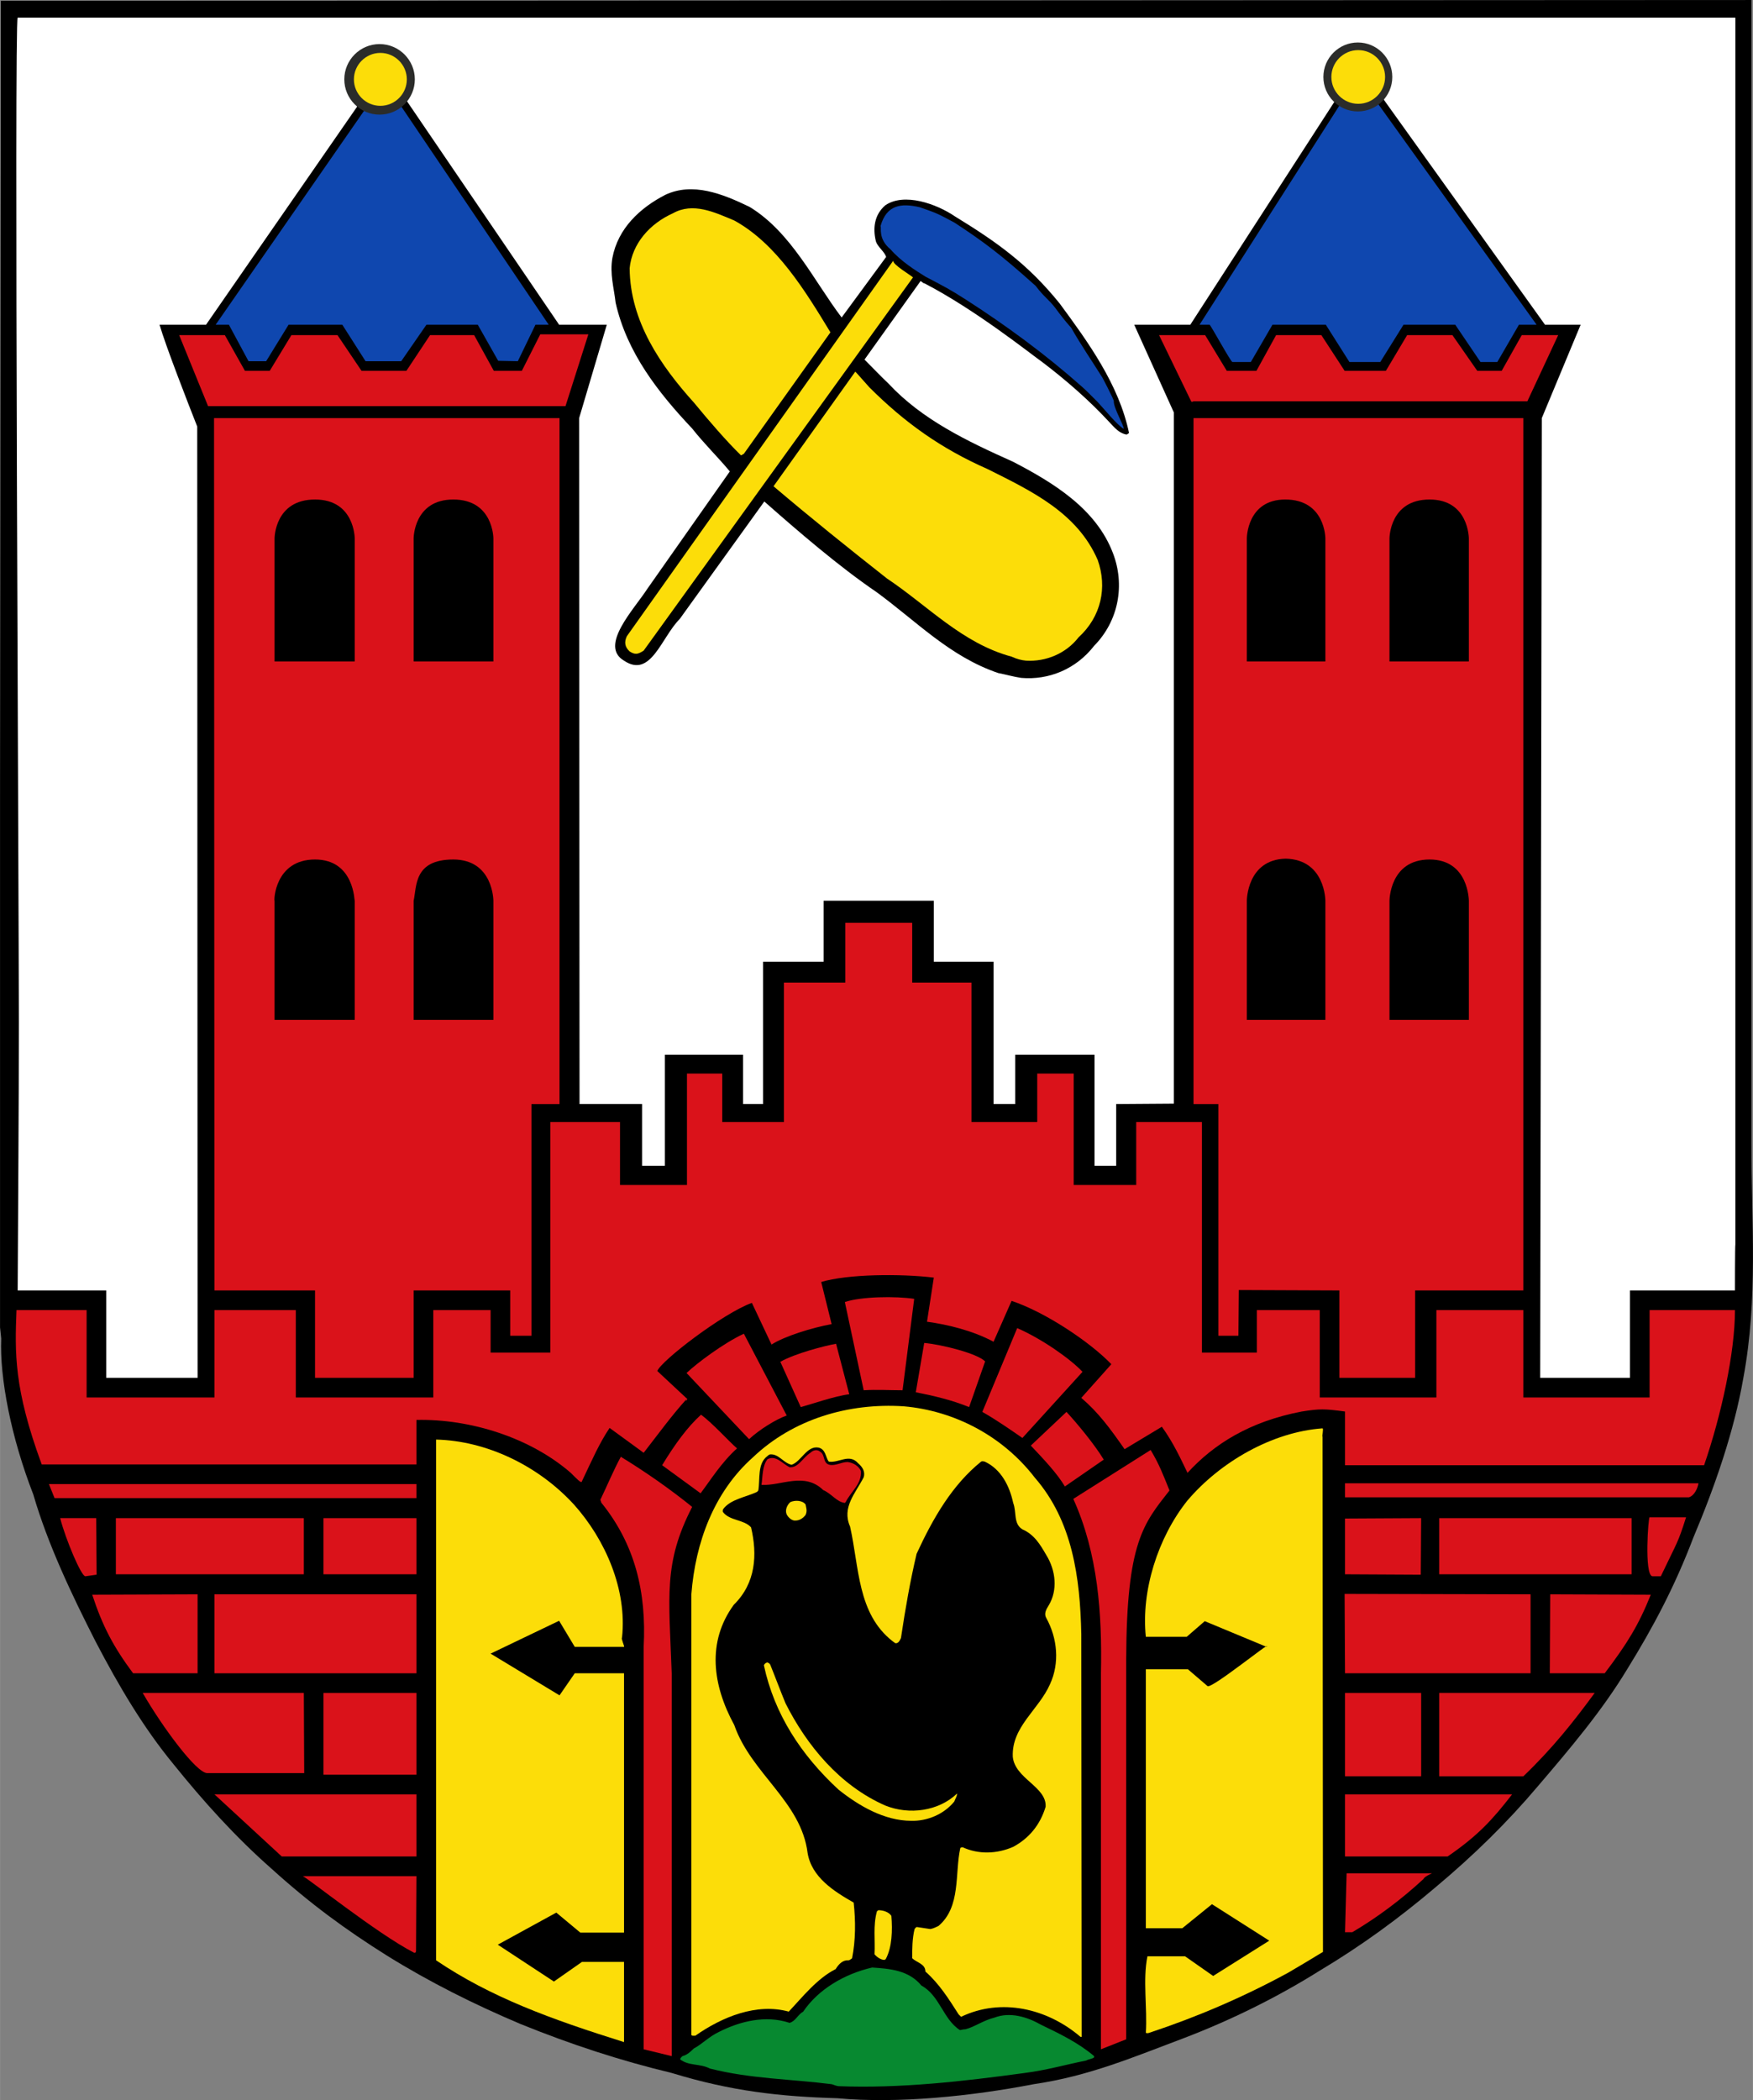 <?xml version="1.0" encoding="UTF-8" standalone="no"?>
<!-- Creator: CorelDRAW -->

<svg
   xml:space="preserve"
   width="2130px"
   height="2551px"
   style="shape-rendering:geometricPrecision; text-rendering:geometricPrecision; image-rendering:optimizeQuality; fill-rule:evenodd; clip-rule:evenodd"
   viewBox="0 0 2230.36 2671.32"
   version="1.1"
   id="svg134"
   sodipodi:docname="Wappen_Suhl.svg"
   inkscape:version="1.1.1 (3bf5ae0d25, 2021-09-20)"
   xmlns:inkscape="http://www.inkscape.org/namespaces/inkscape"
   xmlns:sodipodi="http://sodipodi.sourceforge.net/DTD/sodipodi-0.dtd"
   xmlns="http://www.w3.org/2000/svg"
   xmlns:svg="http://www.w3.org/2000/svg"><rect x="0" y="0" width="2230.36" height="2671.32" fill="#808080" stroke="none"/><sodipodi:namedview
   id="namedview136"
   pagecolor="#ffffff"
   bordercolor="#666666"
   borderopacity="1.0"
   inkscape:pageshadow="2"
   inkscape:pageopacity="0.0"
   inkscape:pagecheckerboard="0"
   showgrid="false"
   inkscape:zoom="0.23062048"
   inkscape:cx="813.02407"
   inkscape:cy="1246.6369"
   inkscape:window-width="1920"
   inkscape:window-height="1017"
   inkscape:window-x="-8"
   inkscape:window-y="-8"
   inkscape:window-maximized="1"
   inkscape:current-layer="Ebene_x0020_1" />
 <defs
   id="defs4">
  <style
   type="text/css"
   id="style2">
   <![CDATA[
    .fil5 {fill:#005DBE}
    .fil1 {fill:#1FB53B}
    .fil0 {fill:#2B2C2A}
    .fil2 {fill:#F02C2D}
    .fil3 {fill:#FCD016}
    .fil4 {fill:white}
   ]]>
  </style>
 </defs>
 <g
   id="Ebene_x0020_1"
   inkscape:label="Ebene 1">
  <path
   class="fil0"
   d="M1065.23 2668.94c77.003,7.118 170.818,-2.55 249.855,-17.837 70.376,-10.221 127.492,-34.694 191.241,-58.64 60.156,-22.956 118.805,-52.014 171.818,-85.181 54.564,-32.624 101.993,-67.308 149.413,-107.586 47.42,-39.759 89.74,-81.078 129.017,-127.499 41.827,-48.937 81.587,-95.848 113.72,-148.896 33.142,-53.53 60.682,-105.544 84.121,-167.251 27.541,-65.275 52.014,-135.642 63.741,-203.434 18.881,-101.51 10.221,-197.359 10.221,-297.792l0 -1454.83 -2227.38 1.034 -0.999 1016.25c0,86.697 0,172.369 0,257.515 0,46.421 0,91.29 0,136.676l0 276.879 1.516 14.287c-2.033,49.979 12.254,124.914 40.802,198.358 18.364,63.233 48.938,127.466 79.038,186.622 30.09,57.632 61.191,110.136 99.433,156.557 37.726,46.903 79.046,92.807 124.94,133.085 48.946,44.352 94.333,77.494 146.346,110.144 54.056,33.65 111.171,62.19 170.327,87.214 64.241,25.989 126.432,46.386 192.215,62.199 76.486,23.439 139.236,30.065 210.612,32.125z"
   id="path7"
   style="fill:#000000" />
  <path
   class="fil1"
   d="M1066.75 2653.62c78.037,3.076 158.6,-6.11 237.119,-16.803 28.057,-3.593 52.529,-10.737 78.037,-15.812 3.558,-2.033 8.143,-2.033 10.185,-4.076 0,0 0,-0.517 0,-1.542 -19.888,-16.812 -42.835,-28.031 -67.309,-39.768 -17.846,-10.211 -39.759,-16.838 -59.673,-9.177 -14.253,3.558 -24.989,11.736 -36.692,14.77 -3.584,0 -5.11,1.034 -7.144,1.034 -21.431,-13.771 -25.506,-43.862 -48.945,-56.597 -16.321,-19.889 -40.795,-21.44 -62.742,-22.956 -35.176,8.178 -68.308,27.54 -87.706,56.089 -7.143,4.101 -9.694,12.253 -17.329,14.287 -30.608,-10.186 -63.224,-2.035 -90.247,11.736 -12.745,6.11 -20.923,15.287 -31.616,20.914 -4.593,4.584 -8.67,8.143 -14.287,9.668 -1.526,1.025 -3.077,3.068 -3.077,4.068 10.738,8.695 25.508,5.109 37.761,11.736 52.496,13.288 103.509,13.288 155.006,19.915 3.585,0.999 5.11,2.033 8.66,2.516z"
   id="path9"
   style="fill:#078930" />
  <path
   class="fil2"
   d="M854.617 2128.42c-3.551,-98.4 -10.693,-140.236 26.023,-211.613 -27.023,-21.914 -59.673,-44.869 -90.772,-63.75 -8.661,15.812 -18.355,38.76 -25.99,54.573 0,1.516 0.999,1.516 0.999,3.56 43.354,53.563 57.641,114.237 54.056,183.579l0 511.955 35.684 8.669 0 -486.973z"
   id="path11"
   style="fill:#da121a" />
  <path
   class="fil2"
   d="M1400.75 2606.72l32.133 -12.737 0 -483.414c0.517,-148.896 21.914,-172.36 55.081,-214.679 -8.178,-20.397 -13.252,-33.651 -23.982,-51.497l-98.407 62.199c31.616,69.859 36.725,146.863 35.175,221.824l0 478.304z"
   id="path13"
   style="fill:#da121a" />
  <path
   class="fil3"
   d="M793.943 2495.55l-53.53 0 -35.692 24.989 -71.41 -46.903 74.452 -40.802 30.608 25.506 55.572 0 0 -329.925 -62.716 0 -19.362 28.057 -87.706 -53.048 87.188 -41.793 19.88 33.133 62.716 0c1.034,0 -4.075,-10.702 -2.55,-11.736 6.627,-61.191 -21.405,-124.914 -61.199,-169.293 -45.387,-49.462 -111.135,-81.078 -175.403,-82.596l0 662.377c69.368,46.937 146.346,74.96 239.153,104.026l0 -101.993z"
   id="path15"
   style="fill:#fcdd09" />
  <path
   class="fil3"
   d="M1376.27 2588.36l-0.517 -509.922c-1.516,-71.893 -11.219,-143.785 -59.157,-198.866 -40.767,-53.022 -102.475,-85.155 -166.742,-90.748 -70.342,-4.585 -140.718,16.295 -191.724,64.749 -49.953,44.353 -73.418,108.62 -78.528,174.404l0 560.383c0.517,1.551 3.594,1.034 5.11,1.034 34.167,-23.982 78.002,-41.829 118.805,-30.608 17.355,-18.329 36.201,-42.32 59.674,-54.056 4.067,-6.627 9.177,-11.703 16.321,-11.21 1.516,0 3.041,-1.526 4.592,-2.56 4.585,-22.922 4.585,-47.386 2.035,-70.859 -24.991,-14.287 -53.565,-32.133 -58.64,-63.233 -8.178,-65.267 -71.927,-100.95 -93.324,-162.666 -27.54,-50.487 -35.175,-105.544 -0.517,-152.972 28.058,-27.54 30.091,-63.741 21.914,-98.433 -9.151,-10.178 -27.023,-8.143 -35.684,-19.363 -0.491,-0.517 -0.491,-2.033 0,-3.55 9.178,-12.771 28.575,-15.322 42.828,-21.957 0.517,-0.517 1.034,-0.517 2.068,-2.033 2.524,-14.287 -1.551,-34.168 11.703,-43.862 1.551,-1.525 3.076,-2.007 3.076,-2.007 11.21,-1.034 16.812,10.693 27.541,13.218 12.218,-4.067 19.362,-24.473 34.167,-21.912 9.668,2.033 9.177,13.252 13.254,17.846 12.735,2.033 25.989,-10.702 37.208,2.033 6.11,5.11 9.187,11.22 7.144,17.872 -10.702,20.888 -28.057,38.243 -17.329,62.716 11.737,52.014 9.186,110.654 54.056,145.829 2.033,1.551 3.551,2.552 3.551,2.552 3.593,0.517 5.626,-3.068 7.151,-6.627 5.619,-37.726 11.729,-72.411 19.88,-107.095 20.914,-45.387 45.387,-87.705 82.105,-117.28 2.042,-1.008 3.558,0 4.592,0 20.914,9.694 31.616,31.091 36.201,52.531 4.592,11.727 0,26.506 11.736,33.65 15.296,6.627 22.922,19.88 30.065,32.133 12.771,20.397 14.805,45.387 3.585,64.232 -3.585,5.619 -6.136,10.729 -3.585,15.804 14.805,26.542 17.329,58.158 5.11,84.664 -14.287,32.617 -48.945,54.056 -47.42,92.29 2.55,28.067 43.344,38.243 41.793,63.75 -7.109,23.473 -21.397,40.286 -41.284,50.98 -20.914,9.186 -44.353,9.703 -64.258,0.517 -0.492,0 -2.043,0 -3.043,1.034 -7.144,32.624 0.999,74.453 -27.54,98.925 -4.076,2.033 -7.144,3.55 -10.703,4.067l-16.838 -2.55c-1.525,0 -2.042,1.516 -3.076,2.55 -3.034,12.228 -3.034,25.508 -3.034,37.209 6.11,5.627 16.803,7.144 16.803,16.846 17.847,15.804 29.583,34.685 42.32,54.564 1.551,1.518 3.067,3.043 3.067,3.043 51.014,-24.473 109.653,-10.703 151.973,25.506 0,0 0.999,0 1.516,0 0,-1.008 0,-1.525 0,-2.559z"
   id="path17"
   style="fill:#fcdd09" />
  <path
   class="fil3"
   d="M1461.94 2585.81c60.191,-19.879 119.839,-45.352 176.963,-76.485 15.804,-9.178 30.065,-17.847 44.353,-26.507l-0.518 -655.258c-1.008,-0.491 1.552,-9.668 0,-10.703 -64.241,4.593 -130.541,42.837 -172.335,92.29 -37.242,46.912 -58.639,114.247 -52.529,172.887l52.012 0 22.948 -19.915 78.519 32.65c8.178,-9.703 -69.334,53.53 -74.96,49.972l-24.991 -21.431 -53.529 0 0 329.408 46.386 0 37.76 -30.582 72.893 46.395 -71.376 44.896 -35.693 -24.981 -47.937 0c-6.11,30.065 0,65.266 -2.033,97.365 1.516,0.517 2.55,0.517 4.067,0z"
   id="path19"
   style="fill:#fcdd09" />
  <path
   class="fil3"
   d="M1126.94 2491.99c8.152,-15.287 8.669,-36.717 7.144,-55.081 -3.585,-5.109 -10.728,-7.118 -16.321,-7.118 -0.517,0 -1.551,1.008 -2.068,1.525 -5.076,18.364 -2.009,36.201 -3.043,54.564 3.043,3.56 8.152,7.144 12.737,7.144l1.551 -1.034z"
   id="path21"
   style="fill:#fcdd09" />
  <path
   class="fil2"
   d="M529.284 2480.78l0.517 -94.332c-47.42,0 -96.882,0 -144.819,0 3.584,0 94.849,73.409 141.778,97.365 1.008,0 1.008,0 1.525,0 0.999,-0.999 0.999,-1.516 0.999,-3.033z"
   id="path23"
   style="fill:#da121a" />
  <path
   class="fil2"
   d="M1720.49 2457.82c32.107,-18.88 63.233,-42.32 90.748,-67.817 0,-0.517 1.551,-3.076 10.728,-7.144l-108.62 0 -2.033 74.961 9.177 0z"
   id="path25"
   style="fill:#da121a" />
  <polygon
   class="fil2"
   points="358.474,2361.46 529.801,2361.46 529.801,2282.42 272.802,2282.42 "
   id="polygon27"
   style="fill:#da121a" />
  <path
   class="fil2"
   d="M1841.84 2361.46c39.242,-27.023 57.123,-46.903 82.079,-79.037l-212.612 0 0 79.037 130.533 0z"
   id="path29"
   style="fill:#da121a" />
  <path
   class="fil3"
   d="M1159.56 2316.07c19.88,0.517 41.31,-8.143 54.564,-24.474 1.516,-4.075 3.56,-6.626 3.56,-10.211 -23.439,22.431 -60.682,27.541 -91.265,15.287 -58.123,-25.472 -99.951,-76.486 -126.974,-130.016 -7.144,-17.329 -12.737,-32.616 -19.363,-48.945 -0.517,-1.034 -1.034,-2.033 -3.593,-3.067 -2.035,0 -4.068,2.033 -4.585,3.584 13.28,62.199 47.42,114.212 94.84,158.082 25.506,20.363 58.158,39.761 92.816,39.761z"
   id="path31"
   style="fill:#fcdd09" />
  <path
   class="fil2"
   d="M263.625 2255.4l123.389 0 -0.482 -101.993 -205.021 0c24.991,43.352 68.343,101.993 82.114,101.993z"
   id="path33"
   style="fill:#da121a" />
  <polygon
   class="fil2"
   points="411.487,2257.43 529.801,2257.43 529.801,2153.41 411.487,2153.41 "
   id="polygon35"
   style="fill:#da121a" />
  <polygon
   class="fil2"
   points="1711.31,2259.46 1808.19,2259.46 1808.19,2153.41 1711.31,2153.41 "
   id="polygon37"
   style="fill:#da121a" />
  <path
   class="fil2"
   d="M1938.21 2259.46c37.244,-35.683 64.268,-69.859 90.774,-106.059l-197.842 0 0 106.059 107.069 0z"
   id="path39"
   style="fill:#da121a" />
  <path
   class="fil2"
   d="M251.371 2128.42l0 -100.442 -134.091 0.491c13.254,40.311 27.024,66.3 52.014,99.951 17.329,0 71.893,0 82.078,0z"
   id="path41"
   style="fill:#da121a" />
  <polygon
   class="fil2"
   points="272.802,2128.42 529.801,2128.42 529.801,2027.97 272.802,2027.97 "
   id="polygon43"
   style="fill:#da121a" />
  <polygon
   class="fil2"
   points="1947.39,2128.42 1947.39,2027.97 1710.79,2027.46 1711.31,2128.42 "
   id="polygon45"
   style="fill:#da121a" />
  <path
   class="fil2"
   d="M2041.72 2128.42c28.574,-37.726 42.835,-60.674 58.639,-99.951l-127.982 -0.491 -0.517 100.442 69.859 0z"
   id="path47"
   style="fill:#da121a" />
  <path
   class="fil2"
   d="M122.872 2002.98l-0.482 -71.919 -45.904 0c7.144,27.541 27.023,74.479 32.133,73.962l14.253 -2.043z"
   id="path49"
   style="fill:#da121a" />
  <polygon
   class="fil2"
   points="147.38,2002.47 386.532,2002.47 386.532,1931.09 147.38,1931.09 "
   id="polygon51"
   style="fill:#da121a" />
  <polygon
   class="fil2"
   points="411.487,2002.47 529.801,2002.47 529.801,1931.09 411.487,1931.09 "
   id="polygon53"
   style="fill:#da121a" />
  <polygon
   class="fil2"
   points="1807.68,2002.98 1808.19,1931.06 1711.31,1931.58 1711.31,2002.47 "
   id="polygon55"
   style="fill:#da121a" />
  <polygon
   class="fil2"
   points="1831.14,2002.47 2075.92,2002.47 2075.92,1931.09 1831.14,1931.09 "
   id="polygon57"
   style="fill:#da121a" />
  <path
   class="fil2"
   d="M2113.13 2005.03c21.405,-44.904 21.405,-41.312 32.099,-74.97l-46.386 0c-1.516,-2.033 -7.144,73.419 3.558,74.97l10.729 0z"
   id="path59"
   style="fill:#da121a" />
  <path
   class="fil3"
   d="M1012.18 1934.13c5.11,0 9.694,-3.068 12.771,-7.144 2.55,-5.593 0.482,-9.669 0,-13.254 -4.076,-5.593 -13.771,-5.593 -19.372,-3.067 -4.101,3.584 -7.144,10.211 -4.618,15.837 2.559,4.559 7.144,8.144 11.219,7.627z"
   id="path61"
   style="fill:#fcdd09" />
  <polygon
   class="fil2"
   points="529.801,1905.58 529.801,1887.75 62.199,1887.75 69.342,1905.58 "
   id="polygon63"
   style="fill:#da121a" />
  <path
   class="fil2"
   d="M1075.93 1910.67c6.627,-13.262 20.914,-23.44 19.389,-39.769 -3.068,-6.109 -9.177,-10.185 -16.838,-11.21 -8.143,0 -15.287,5.102 -22.948,3.55 -9.186,-2.033 -5.084,-12.735 -12.228,-16.812 -3.584,-3.067 -8.66,-2.033 -12.244,1.525 -9.704,6.136 -15.296,19.398 -26.516,18.364 -9.177,-4.593 -17.355,-15.812 -28.057,-10.186 -6.627,8.144 -6.11,21.914 -7.626,32.617 24.989,1.516 54.564,-16.812 78.519,6.627 10.702,4.592 17.329,15.296 27.54,16.329l1.008 -1.034z"
   id="path65"
   style="fill:#da121a" />
  <path
   class="fil2"
   d="M2148.82 1904.56c7.144,-2.043 11.212,-11.737 12.246,-17.847l-449.756 0 0 17.847 437.511 0z"
   id="path67"
   style="fill:#da121a" />
  <path
   class="fil2"
   d="M891.343 1899.47c12.735,-16.838 26.506,-39.277 46.386,-57.114 -11.212,-9.703 -31.091,-32.133 -45.869,-42.837 -17.33,15.804 -32.65,36.727 -49.463,64.233l48.946 35.718z"
   id="path69"
   style="fill:#da121a" />
  <path
   class="fil2"
   d="M739.896 1885.19c14.77,-31.099 22.431,-48.937 35.684,-68.851l43.352 31.616c16.321,-20.887 35.202,-46.912 54.564,-68.342 0.517,-1.516 -2.55,6.143 1.034,0l-38.268 -35.684c5.101,-13.254 83.629,-73.418 120.347,-86.671l24.989 53.013c16.838,-10.695 51.497,-21.397 76.486,-25.99l-13.254 -53.563c33.134,-10.186 101.476,-10.695 143.27,-5.593l-8.66 56.089c26.023,3.584 58.148,11.219 84.664,25.506l22.948 -52.012c42.835,14.253 99.407,52.012 126.948,80.553l-38.243 42.837c21.948,18.88 36.21,38.242 55.09,65.266l47.42 -28.54c14.77,20.397 24.473,41.829 32.616,58.64 33.685,-36.727 79.038,-65.276 145.338,-78.011 22.956,-3.585 28.549,-3.585 55.09,0l0 68.308 456.874 0c21.948,-63.751 39.277,-143.27 39.277,-197.325l-108.62 0 0 111.178 -160.633 0 0 -111.178 -110.653 0 0 111.178 -148.379 0 0 -111.178 -80.07 0 0 54.056 -69.859 0 0 -293.208 -83.63 0 0 80.046 -79.528 0 0 -141.753 -46.421 0 0 61.708 -83.621 0 0 -177.47 -75.452 0 0 -75.969 -85.155 0 0 75.969 -78.037 0 0 177.47 -78.519 0 0 -61.708 -44.87 0 0 141.753 -85.18 0 0 -80.046 -88.706 0 0 293.208 -75.969 0 0 -54.056 -72.927 0 0 111.178 -174.921 0 0 -111.178 -103.509 0 0 111.178 -162.666 0 0 -111.178 -89.222 0c-2.035,54.056 -3.585,99.442 32.107,196.325l476.779 0 0 -56.606c69.342,-1.516 145.338,22.956 196.325,67.309 9.178,9.177 11.729,11.727 13.771,11.727z"
   id="path71"
   style="fill:#da121a" />
  <path
   class="fil2"
   d="M1404.33 1856.65c-11.729,-19.398 -34.168,-46.421 -47.42,-60.708l-45.387 42.827c17.846,18.881 33.65,35.727 43.352,52.014l49.455 -34.132z"
   id="path73"
   style="fill:#da121a" />
  <path
   class="fil2"
   d="M1000.96 1800.52l-54.538 -104.026c-25.499,11.737 -60.191,37.761 -72.928,49.979l79.555 84.147c13.261,-12.218 33.658,-24.989 47.911,-30.1z"
   id="path75"
   style="fill:#da121a" />
  <path
   class="fil2"
   d="M1377.31 1744.96c-15.322,-16.329 -51.497,-41.836 -83.113,-55.606l-44.378 106.586c18.871,10.728 37.726,23.982 51.004,33.167l76.486 -84.147z"
   id="path77"
   style="fill:#da121a" />
  <path
   class="fil2"
   d="M1080.52 1773.5l-16.803 -64.232c-14.296,2.55 -52.014,12.218 -70.893,22.956l25.989 57.605c13.288,-3.56 43.87,-14.287 61.708,-16.329z"
   id="path79"
   style="fill:#da121a" />
  <path
   class="fil2"
   d="M1233.01 1789.83l20.396 -58.123c-10.211,-10.22 -55.081,-21.439 -77.52,-23.472 -3.558,20.913 -7.144,41.827 -10.702,62.716 22.922,4.592 45.387,9.694 67.826,18.88z"
   id="path81"
   style="fill:#da121a" />
  <path
   class="fil4"
   d="M251.371 1752.62l-0.482 -1210.06c-10.702,-27.024 -40.311,-103.019 -47.937,-129.525l59.157 0 192.24 -277.396c-5.618,-13.771 -16.838,-31.616 -10.211,-47.429 6.11,-13.254 18.363,-25.498 32.65,-27.54 16.813,-2.035 32.617,5.109 41.794,18.363l-0.999 49.462 193.765 284.539 60.682 0 -35.209 118.831 0.517 872.462 79.562 0 0 78.521 29.057 0 0 -141.236 99.434 0 0 62.716 25.506 0 0 -181.029 77.003 0 0 -77.486 140.201 0 0 77.486 76.004 0 0 181.029 27.54 0 0 -62.716 100.959 0 0 141.236 27.541 0 0 -78.521 73.409 -0.517 0 -879.089 -50.461 -111.687 71.376 0 185.623 -287.098c-3.068,-14.77 -26.542,-27.023 1.516,-54.538 9.703,-12.246 24.473,-14.287 35.175,-12.246 14.805,3.56 44.388,35.167 21.431,64.233l207.536 289.649 45.387 0 -49.455 118.831 -2.042 1220.75 114.212 0 0 -111.17 133.609 0c0,0 0,-57.123 0.517,-58.64l0 -1560.38 -2185.54 0c-4.593,0 1.516,1131.53 1.516,1277.87 0,113.721 -0.999,227.415 -1.516,341.145l112.686 0 0 111.17 116.246 0z"
   id="path83"
   style="fill:#ffffff" />
  <path
   class="fil2"
   d="M1148.34 1768.42l14.805 -116.28c-22.956,-3.55 -67.826,-3.033 -88.223,4.076l23.956 112.204c16.329,-1.034 33.134,0 49.463,0z"
   id="path85"
   style="fill:#da121a" />
  <polygon
   class="fil2"
   points="526.242,1752.62 526.242,1641.45 649.123,1641.45 649.123,1699.06 676.146,1699.06 676.146,1404.33 711.865,1404.33 711.865,531.869 272.285,531.869 272.802,1641.45 400.785,1641.45 400.785,1752.62 "
   id="polygon87"
   style="fill:#da121a" />
  <polygon
   class="fil2"
   points="1800.53,1752.62 1800.53,1641.45 1938.21,1641.45 1938.21,531.869 1518.54,531.869 1518.54,1404.33 1550.16,1404.33 1550.16,1699.06 1575.67,1699.06 1576.18,1640.93 1704.17,1641.45 1704.17,1752.62 "
   id="polygon89"
   style="fill:#da121a" />
  <path
   class="fil0"
   d="M627.718 1297.24l0 -151.421c0,0 0,-52.531 -51.006,-52.531 -50.47,0 -46.395,34.133 -50.47,52.531l0 151.421 101.476 0z"
   id="path91"
   style="fill:#000000" />
  <path
   class="fil0"
   d="M451.281 1297.24l0 -151.421c-0.517,1.516 0,-52.531 -50.496,-52.531 -51.497,0 -52.496,53.013 -51.497,52.531l0 151.421 101.993 0z"
   id="path93"
   style="fill:#000000" />
  <path
   class="fil0"
   d="M1686.32 1297.24l0 -151.421c0,0 0,-52.531 -50.497,-53.565 -49.453,1.034 -49.453,53.565 -49.453,53.565l0 151.421 99.951 0z"
   id="path95"
   style="fill:#000000" />
  <path
   class="fil0"
   d="M1868.87 1297.24l0 -151.421c0,0 0,-52.531 -49.97,-52.531 -51.014,0 -51.014,52.531 -51.014,52.531l0 151.421 100.985 0z"
   id="path97"
   style="fill:#000000" />
  <path
   class="fil0"
   d="M1299.27 862.277c35.202,3.067 69.859,-11.22 92.816,-40.795 31.608,-32.133 39.268,-78.002 23.982,-117.797 -21.431,-56.606 -75.995,-89.739 -126.982,-116.254 -59.157,-26.506 -115.755,-53.556 -158.591,-99.433 -10.185,-9.695 -18.88,-18.881 -30.582,-30.608l71.377 -99.925c0.517,0 4.075,3.558 5.109,3.041 64.75,33.651 133.092,88.215 150.93,100.985 30.065,22.922 59.13,48.428 83.629,74.935 7.636,8.178 12.737,14.287 21.922,16.321 1.518,0 2.035,-0.999 3.585,-2.033 -12.771,-61.708 -52.531,-116.246 -88.249,-164.71 -40.767,-50.487 -80.561,-78.519 -133.057,-110.653 -23.982,-16.321 -64.784,-30.582 -88.739,-14.253 -14.287,12.22 -15.804,29.548 -12.246,44.87 1.518,7.626 11.212,13.736 13.254,20.88l-56.606 77.003c-35.176,-46.386 -64.233,-108.62 -117.254,-140.744 -34.685,-16.813 -72.411,-31.592 -107.095,-15.296 -32.65,16.846 -60.191,42.835 -67.3,80.07 -3.593,20.397 2.033,38.76 4.068,57.088 14.287,63.751 54.573,114.764 97.399,160.116 15.296,19.397 33.142,36.727 47.912,54.573l-105.027 149.413c-16.846,26.015 -61.716,72.41 -29.583,91.291 34.168,22.948 47.42,-29.583 70.893,-53.048l107.586 -149.413c42.828,37.752 94.84,82.621 142.786,115.238 50.98,37.242 93.291,82.112 155.006,103.027 10.703,2.033 18.872,4.592 29.057,6.11z"
   id="path99"
   style="fill:#000000" />
  <path
   class="fil0"
   d="M451.281 841.363l0 -156.531c0,0 0,-49.455 -50.496,-49.455 -51.497,0 -51.497,49.455 -51.497,49.455l0 156.531 101.993 0z"
   id="path101"
   style="fill:#000000" />
  <path
   class="fil0"
   d="M627.718 841.363l0 -156.531c0,0 0,-49.455 -51.006,-49.455 -50.47,0 -50.47,49.455 -50.47,49.455l0 156.531 101.476 0z"
   id="path103"
   style="fill:#000000" />
  <path
   class="fil3"
   d="M1305.42 840.364c25.472,1.516 50.978,-9.186 66.784,-29.583 29.065,-26.541 36.725,-63.75 24.473,-98.4 -25.99,-60.19 -84.147,-87.74 -140.227,-115.763 -59.157,-26.023 -105.552,-59.156 -150.422,-104.026 -6.11,-6.627 -14.287,-16.329 -17.846,-19.879l-104.026 145.819c47.429,40.286 96.365,79.563 144.311,117.288 52.014,34.685 95.874,82.596 158.591,99.434 6.626,3.068 12.735,4.593 18.363,5.11z"
   id="path105"
   style="fill:#fcdd09" />
  <path
   class="fil0"
   d="M1586.37 841.363l99.951 0 0 -156.531c0,0 0,-49.455 -51.014,-49.455 -48.937,0 -48.937,49.455 -48.937,49.455l0 156.531z"
   id="path107"
   style="fill:#000000" />
  <path
   class="fil0"
   d="M1767.88 841.363l100.985 0 0 -156.531c0,0 0,-49.455 -49.97,-49.455 -51.014,0 -51.014,49.455 -51.014,49.455l0 156.531z"
   id="path109"
   style="fill:#000000" />
  <path
   class="fil3"
   d="M818.932 827.592l342.662 -474.72c-1.516,-2.033 -27.023,-16.838 -24.989,-21.431l-339.076 477.823c-3.585,7.626 -2.552,13.771 3.558,19.362 7.144,4.593 10.702,3.56 17.846,-1.034z"
   id="path111"
   style="fill:#fcdd09" />
  <path
   class="fil3"
   d="M946.424 577.221l110.144 -154.489c-31.616,-52.014 -68.343,-112.686 -122.39,-142.269 -25.506,-10.703 -52.531,-23.465 -78.011,-9.177 -29.574,13.252 -52.014,38.76 -55.081,69.851 0.517,67.825 39.759,124.432 82.114,171.335 18.845,22.948 41.276,48.945 59.639,66.791l3.585 -2.042z"
   id="path113"
   style="fill:#fcdd09" />
  <polygon
   class="fil2"
   points="264.659,516.547 719.5,516.547 748.556,425.282 687.365,425.282 663.927,471.677 628.235,471.677 603.246,426.292 547.129,426.292 517.064,471.677 459.941,471.677 429.359,426.292 370.72,426.292 343.179,471.677 311.562,471.677 286.056,426.292 227.932,426.292 "
   id="polygon115"
   style="fill:#da121a" />
  <path
   class="fil2"
   d="M1519.06 510.437l424.258 0 39.242 -84.146 -46.386 0 -25.506 45.386 -31.099 0 -31.616 -45.386 -57.606 0 -27.023 45.386 -52.531 0 -29.583 -45.386 -57.605 0 -24.989 45.386 -37.752 0 -27.515 -45.386 -58.639 0 40.793 84.146c1.008,1.518 2.007,0 3.558,0z"
   id="path117"
   style="fill:#da121a" />
  <path
   class="fil5"
   d="M681.257 413.038l-22.439 46.421 -24.989 -0.517 -25.99 -45.904 -65.301 0 -32.099 46.421 -45.387 0 -29.583 -46.421 -68.334 0 -28.548 46.421 -22.431 0 -24.991 -46.421 -16.838 0 190.724 -274.844 45.387 -4.076c0.517,0 -1.551,0 -0.517,0.491l188.173 278.43 -16.838 0z"
   id="path119"
   style="fill:#0f47af" />
  <path
   class="fil5"
   d="M1568.01 460.458l23.465 0 27.54 -47.42 67.826 0 30.065 47.42 39.277 0 29.574 -47.42 65.783 0 32.107 47.42 21.431 0 27.541 -47.42 22.438 0 -202.46 -281.988c-17.329,0 -29.582,7.661 -46.395,0l-179.995 281.988 12.737 0c1.525,0.517 27.023,47.42 29.066,47.42z"
   id="path121"
   style="fill:#0f47af" />
  <path
   class="fil0"
   d="M482.898 56.08c24.714,0 44.87,20.156 44.87,44.87 0,24.722 -20.156,44.87 -44.87,44.87 -24.714,0 -44.87,-20.148 -44.87,-44.87 0,-24.714 20.156,-44.87 44.87,-44.87z"
   id="path123" />
  <path
   class="fil3"
   d="M483.897 67.299c18.545,0 33.685,15.141 33.685,33.651 0,18.543 -15.141,33.658 -33.685,33.658 -18.509,0 -33.65,-15.115 -33.65,-33.658 0,-18.51 15.141,-33.651 33.65,-33.651z"
   id="path125"
   style="fill:#fcdd09" />
  <path
   class="fil0"
   d="M1727.63 54.047c24.137,0 43.836,19.698 43.836,43.869 0,24.137 -19.698,43.836 -43.836,43.836 -24.162,0 -43.861,-19.698 -43.861,-43.836 0,-24.171 19.698,-43.869 43.861,-43.869z"
   id="path127" />
  <path
   class="fil3"
   d="M1728.12 63.741c18.812,0 34.168,15.356 34.168,34.175 0,18.812 -15.356,34.133 -34.168,34.133 -18.819,0 -34.175,-15.322 -34.175,-34.133 0,-18.819 15.356,-34.175 34.175,-34.175z"
   id="path129"
   style="fill:#fcdd09" />
  <path
   class="fil5"
   d="M1133.05 317.189c-16.321,-13.287 -11.212,-28.066 -12.737,-29.582 7.635,-27.024 25.997,-29.583 49.946,-23.982 21.947,7.661 21.947,7.661 43.869,19.388 38.243,24.989 59.674,41.286 103.51,80.563 11.219,14.769 15.812,16.321 24.989,28.057 5.592,7.635 11.736,15.812 20.396,25.472 11.737,20.914 26.507,42.354 39.277,62.75 -3.067,-6.143 16.813,31.616 14.77,30.582 0,9.178 12.745,30.091 12.745,35.167 -9.186,-5.593 -24.964,-25.472 -33.658,-34.65 -9.178,-9.186 -15.287,-15.32 -19.363,-18.88 -45.904,-40.793 -95.874,-77.52 -147.38,-110.653 -22.431,-14.287 -24.981,-15.296 -52.014,-29.583 -12.218,-7.626 -31.091,-19.362 -44.352,-34.65z"
   id="path131"
   style="fill:#0f47af" />
 </g>
</svg>
